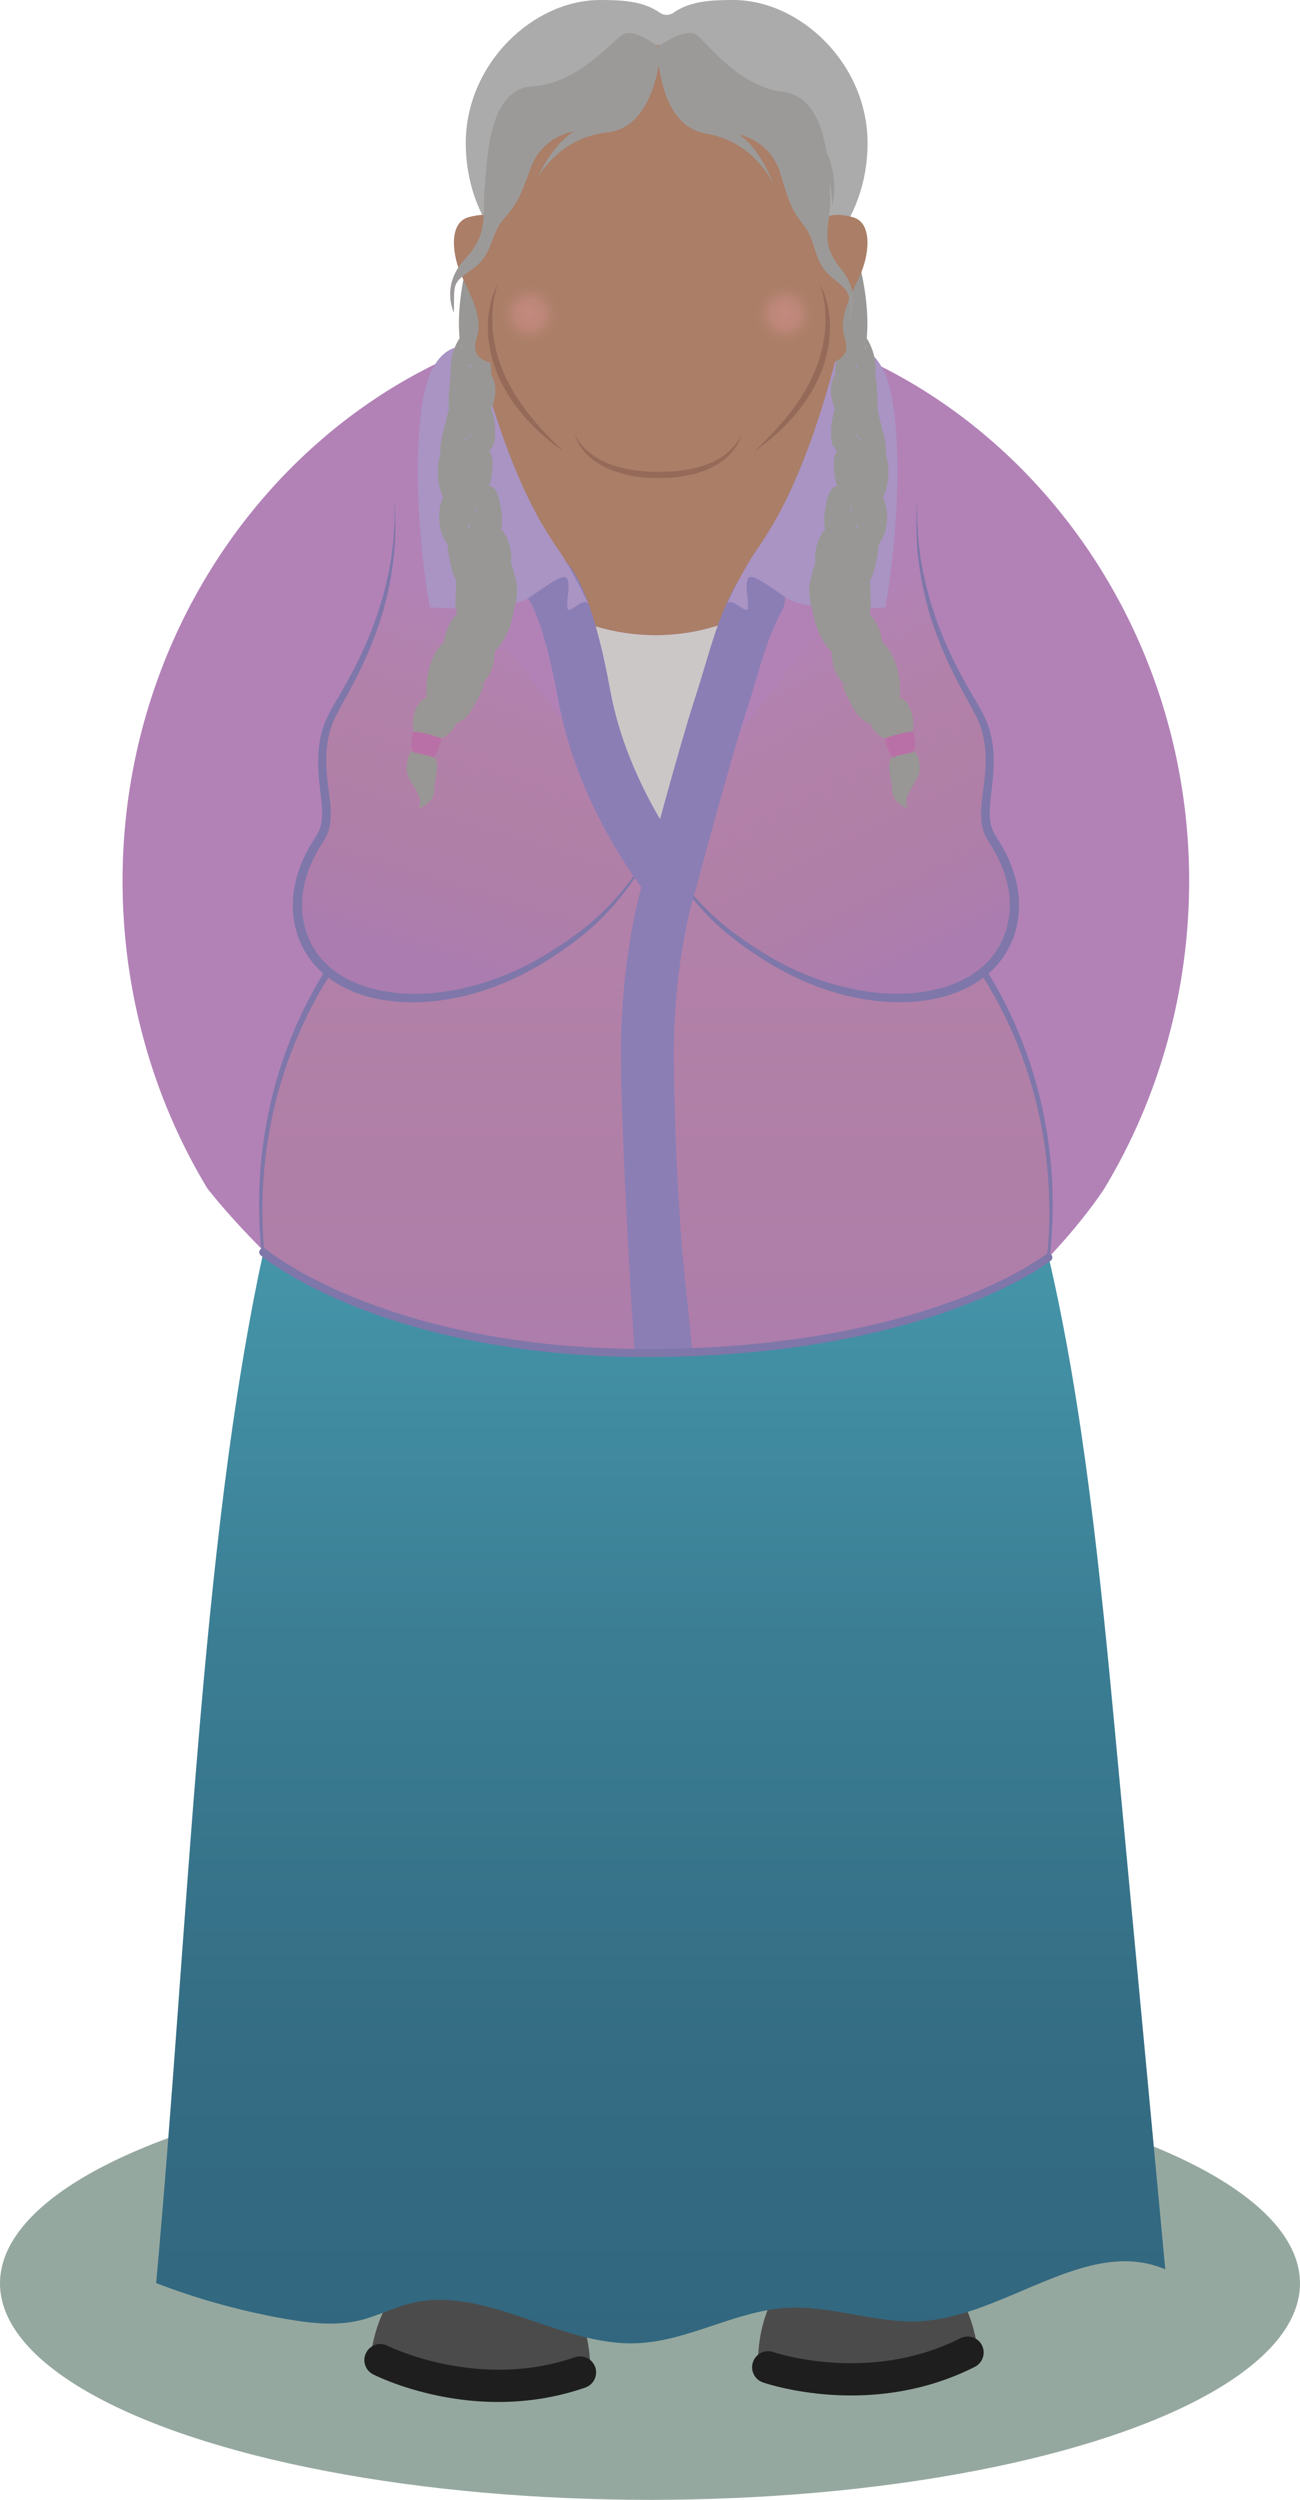 <?xml version="1.0" encoding="UTF-8"?><svg id="Layer_2" xmlns="http://www.w3.org/2000/svg" xmlns:xlink="http://www.w3.org/1999/xlink" viewBox="0 0 308.48 592.98"><defs><linearGradient id="Degradado_sin_nombre_2" x1="155.63" y1="378.47" x2="155.63" y2="152.04" gradientUnits="userSpaceOnUse"><stop offset=".15" stop-color="#ab7cb0"/><stop offset="1" stop-color="#b68080" stop-opacity="0"/></linearGradient><linearGradient id="Degradado_sin_nombre_5" x1="103.56" y1="228.33" x2="128.45" y2="146.81" gradientUnits="userSpaceOnUse"><stop offset="0" stop-color="#ab7cb0"/><stop offset="1" stop-color="#b68080" stop-opacity="0"/></linearGradient><linearGradient id="Degradado_sin_nombre_5-2" x1="220.48" y1="227.1" x2="182.4" y2="150.85" xlink:href="#Degradado_sin_nombre_5"/><linearGradient id="Degradado_sin_nombre_72" x1="156.79" y1="555.86" x2="156.79" y2="297.36" gradientUnits="userSpaceOnUse"><stop offset="0" stop-color="#32677f"/><stop offset=".28" stop-color="#346d84"/><stop offset=".65" stop-color="#3b7e94"/><stop offset="1" stop-color="#4595a9"/></linearGradient><radialGradient id="Degradado_sin_nombre_23" cx="120.1" cy="264.8" fx="120.1" fy="264.8" r="7.56" gradientTransform="translate(63.77 -195.58) scale(1.02)" gradientUnits="userSpaceOnUse"><stop offset="0" stop-color="#c58a80" stop-opacity=".95"/><stop offset=".46" stop-color="#c58a80" stop-opacity=".65"/><stop offset=".5" stop-color="#c58a80" stop-opacity=".57"/><stop offset=".61" stop-color="#c58a80" stop-opacity=".37"/><stop offset=".71" stop-color="#c58a80" stop-opacity=".21"/><stop offset=".82" stop-color="#c58a80" stop-opacity=".09"/><stop offset=".91" stop-color="#c58a80" stop-opacity=".02"/><stop offset="1" stop-color="#c58a80" stop-opacity="0"/></radialGradient><radialGradient id="Degradado_sin_nombre_23-2" cx="60.72" fx="60.72" r="7.56" xlink:href="#Degradado_sin_nombre_23"/></defs><g id="Capa_1"><ellipse cx="154.24" cy="541.64" rx="154.24" ry="51.35" style="fill:#95a89f; stroke-width:0px;"/><path d="M87.76,560.94s18.35,10.01,52.26,3.22c0,0,2.55-28.03-24.4-29.7-26.96-1.66-27.85,26.48-27.85,26.48Z" style="fill:#4c4b4b; stroke-width:0px;"/><path d="M118.25,569.77c-16.64,0-29.01-6.19-29.72-6.55-1.87-.95-2.61-3.24-1.66-5.11.95-1.88,3.22-2.62,5.1-1.67.21.11,21.52,10.67,44.44,2.72,1.98-.68,4.14.37,4.83,2.35.69,1.99-.37,4.15-2.35,4.84-7.23,2.51-14.26,3.42-20.65,3.42Z" style="fill:#1e1e1e; stroke-width:0px;"/><path d="M179.94,562.97s19.52,7.45,52.22-3.85c0,0-1.23-28.12-28.17-26.14-26.94,1.99-24.05,29.99-24.05,29.99Z" style="fill:#4c4b4b; stroke-width:0px;"/><path d="M211.34,567.6c-16.49,2.24-29.58-2.22-30.33-2.48-1.98-.69-3.02-2.86-2.33-4.84.69-1.99,2.84-3.03,4.83-2.34.22.08,22.76,7.68,44.4-3.3,1.87-.94,4.15-.19,5.1,1.68.95,1.88.19,4.17-1.68,5.11-6.83,3.46-13.67,5.31-20.01,6.17Z" style="fill:#1e1e1e; stroke-width:0px;"/><path d="M158.61,16.48c1.79-.31,3.67.14,5.33.9,1.68.77,3.17,1.86,4.59,2.96,1.44,1.09,2.8,2.2,4.31,3.07,1.5.89,3.1,1.66,4.72,2.42,1.61.78,3.25,1.55,4.83,2.48,1.57.94,3.1,2.04,4.35,3.43,2.55,2.74,3.83,6.56,3.47,10.16-.27-3.59-1.81-6.97-4.29-9.35-1.24-1.19-2.67-2.19-4.22-3.02-1.53-.85-3.14-1.6-4.77-2.36-1.62-.78-3.26-1.58-4.81-2.56-1.56-.99-2.97-2.18-4.31-3.37-1.35-1.17-2.68-2.33-4.2-3.21-1.5-.89-3.19-1.52-5-1.54Z" style="fill:#848383; stroke-width:0px;"/><path d="M186.76,15.19c2.24,1.26,4.25,2.96,5.96,4.92,1.72,1.95,3.14,4.18,4.24,6.55,1.08,2.38,1.85,4.9,2.21,7.49.37,2.58.36,5.21-.15,7.74-.11-2.57-.42-5.08-.98-7.53-.57-2.44-1.37-4.82-2.42-7.08-1.03-2.27-2.32-4.42-3.79-6.45-1.49-2.02-3.19-3.89-5.07-5.64Z" style="fill:#9c9a99; stroke-width:0px;"/><path d="M116.02,24.14c-.66,1.45-1.07,2.91-1.21,4.38-.14,1.49.03,2.89.38,4.39.15.75.31,1.55.42,2.33.09.79.18,1.58.18,2.38.04,1.59-.09,3.18-.47,4.73-.23-1.57-.43-3.1-.68-4.62-.26-1.52-.54-2.99-.9-4.52-.15-.77-.3-1.58-.33-2.42-.02-.83.06-1.67.26-2.47.38-1.6,1.18-3.1,2.34-4.19Z" style="fill:#9c9a99; stroke-width:0px;"/><path d="M124.28,30.79c.41-1.64,10.92-7.84,10.92-7.84,0,0,11.74-.83,12.98-3.92,1.24-3.1,8.61-6.4,8.61-6.4l12.76,8.05,13.65,10.53s5.97,8.74,7.21,10.97c1.24,2.23,4.33,14.82,4.33,14.82l3.12.39c4.96-6.09,8.01-14.34,8.01-23.44,0-18.75-15.92-33.95-31.9-33.95-5.48,0-10.25.29-14.16,3.02-.97.68-2.26.68-3.23,0-3.91-2.73-8.68-3.02-14.16-3.02-15.98,0-31.9,15.2-31.9,33.95,0,7.5,2.07,14.42,5.58,20.04,2.38-6.61,7.86-21.92,8.19-23.2Z" style="fill:#aaabaa; stroke-width:0px;"/><path d="M113.57,84.86c.58.11.99.23,1.45.34.45.12.91.21,1.44.49-.5.31-1.07.36-1.62.23-.54-.14-1.07-.49-1.27-1.06Z" style="fill:#956a59; stroke-width:0px;"/><path d="M199.15,84.86c-.2.56-.73.91-1.27,1.06-.55.13-1.12.08-1.62-.23.52-.27.99-.36,1.44-.49.46-.1.87-.23,1.45-.34Z" style="fill:#956a59; stroke-width:0px;"/><path d="M197.47,48.77c-.05-2.24-.3-4.41-.78-6.53-.49-2.11-1.19-4.16-2.13-6.1-.91-1.95-2.07-3.78-3.39-5.5-1.34-1.71-2.87-3.27-4.57-4.72,2.04.93,3.88,2.32,5.44,3.97,1.58,1.64,2.86,3.56,3.85,5.62.97,2.07,1.65,4.28,1.93,6.54.29,2.25.21,4.56-.35,6.73Z" style="fill:#9c9a99; stroke-width:0px;"/><path d="M123.75,34.88c-1.1,2.05-.8,4.09-1.06,6.41-.13,1.17-.49,2.32-.98,3.36-.49,1.05-1.09,2.01-1.83,2.9.18-1.15.48-2.23.75-3.29.27-1.07.47-2.09.6-3.15.13-1.06.22-2.21.55-3.36.32-1.13.95-2.28,1.97-2.88Z" style="fill:#9c9a99; stroke-width:0px;"/><path d="M154.27,341.55c-59.65,0-105.11-59.71-105.11-59.71-13.11-21.73-20.08-47.03-20.08-72.86,0-73.96,57.13-134.82,126.55-134.82s126.55,60.86,126.55,134.82c0,25.89-7,51.24-20.16,73.01,0,0-37.82,59.56-107.75,59.56Z" style="fill:#b282b7; stroke-width:0px;"/><path d="M155.59,320.94c-64.38,0-93.17-23.58-93.17-23.58-.38-3.65-.56-7.33-.56-11,0-55.15,42.33-100.53,93.78-100.53s93.78,45.38,93.78,100.53c0,3.87-.21,7.74-.63,11.59,0,0-30.55,22.99-93.19,22.99Z" style="fill:url(#Degradado_sin_nombre_2); stroke-width:0px;"/><path d="M248.46,297.62h.02c.32-3.29.51-6.6.53-9.9-.03-3.4-.13-6.81-.45-10.19-.61-6.77-1.87-13.48-3.76-20.01-3.77-13.05-10.18-25.31-18.71-35.82-8.55-10.47-19.12-19.36-31.21-25.39-12.05-6.07-25.48-9.35-38.95-9.37-13.48-.11-26.93,3.12-39.01,9.11-12.12,5.96-22.78,14.75-31.37,25.19-8.59,10.47-15.06,22.69-18.93,35.71-3.51,11.86-4.9,24.36-4.14,36.75h185.98v3.92Z" style="fill:none; stroke-width:0px;"/><path d="M248.79,297.62h-.31c0,.1-.01.2-.02.29l.33-.29Z" style="fill:#7f77a9; stroke-width:0px;"/><path d="M248.46,297.92c0-.1.01-.2.02-.29h-.02v.29Z" style="fill:#7f77a9; stroke-width:0px;"/><path d="M249.48,277.45c-.52-6.84-1.71-13.63-3.54-20.25-3.65-13.25-9.97-25.77-18.52-36.57-4.27-5.4-9.08-10.38-14.4-14.77-5.3-4.4-11.08-8.24-17.24-11.35-12.28-6.27-26.03-9.71-39.85-9.78-13.82-.04-27.59,3.33-39.91,9.52-12.35,6.16-23.22,15.15-31.79,25.92-8.6,10.75-15,23.23-18.74,36.45-3.73,13.22-4.89,27.15-3.39,40.77l.03.3h.29s.04,0,.04,0v-.62l-.04-.03h.04v-3.34h.02c-.77-12.38.62-24.88,4.14-36.75,3.87-13.02,10.34-25.25,18.93-35.71,8.59-10.44,19.25-19.24,31.37-25.19,12.08-5.99,25.53-9.22,39.01-9.11,13.47.02,26.9,3.29,38.95,9.37,12.09,6.03,22.66,14.92,31.21,25.39,8.53,10.51,14.94,22.77,18.71,35.82,1.9,6.52,3.16,13.23,3.76,20.01.32,3.39.42,6.79.45,10.19-.02,3.3-.2,6.61-.53,9.9h.31l-.33.29v.36h.33s.3,0,.3,0l.03-.3c.39-3.4.62-6.83.68-10.26.02-3.43-.04-6.86-.32-10.28Z" style="fill:#7f77a9; stroke-width:0px;"/><polygon points="62.42 297.04 62.46 297.07 62.46 297.04 62.42 297.04" style="fill:#7f77a9; stroke-width:0px;"/><path d="M62.72,297.04h-.26s0,.03,0,.03l.29.26c0-.1-.01-.2-.02-.29Z" style="fill:#7f77a9; stroke-width:0px;"/><path d="M62.48,293.7h-.02v3.34h.26c-.1-1.11-.17-2.22-.24-3.34Z" style="fill:#7f77a9; stroke-width:0px;"/><path d="M200.64,87.3c0-24.22-19.6-43.85-43.77-43.85s-43.77,19.63-43.77,43.85c0,3.11.33,6.15.94,9.08-1.82,4.39-2.82,9.15-2.82,14.11,0,4.08.68,8.02,1.93,11.73,5.54,16.47,22.42,28.45,42.4,28.45s36.86-11.98,42.4-28.45c1.25-3.71,1.93-7.65,1.93-11.73,0-3.37-.46-6.64-1.32-9.76,1.36-4.23,2.1-8.74,2.1-13.43Z" style="fill:#aa7e67; stroke-width:0px;"/><path d="M197.94,122.23c-5.54,16.47-22.42,28.45-42.4,28.45s-36.86-11.98-42.4-28.45l17.29,19.03,17.09,50.74,11.17,10.91,17.63-52.23,21.6-28.45Z" style="fill:#ccc7c7; stroke-width:0px;"/><path d="M93.63,119.11c1.46,26.02-11.96,44.72-14.88,50.67-2.92,5.95-2.58,11.89-1.63,18.79.95,6.89-.17,8.75-1.75,11.19-5.71,8.85-6.27,18.09-2.07,25.38,8.25,14.32,34.12,15.93,56.69,1.79,7.95-4.98,17.55-11.88,25.65-27.39" style="fill:#b282b7; stroke-width:0px;"/><path d="M93.63,119.11c.24,4.41.23,8.85-.32,13.24-.55,4.39-1.45,8.74-2.71,13-1.28,4.25-2.94,8.37-4.83,12.38-.95,2-1.96,3.98-3.02,5.92-1.05,1.95-2.17,3.86-3.18,5.79-1.01,1.91-1.69,3.96-2.08,6.08-.37,2.12-.47,4.28-.37,6.46.09,2.17.36,4.35.66,6.53.29,2.21.53,4.47.2,6.79-.18,1.15-.56,2.32-1.13,3.34-.28.51-.58.99-.88,1.46l-.84,1.39c-1.08,1.87-1.98,3.85-2.64,5.89-1.33,4.08-1.62,8.52-.5,12.64,1.08,4.12,3.52,7.86,6.95,10.42,3.4,2.6,7.53,4.18,11.78,4.98,4.26.78,8.65.85,12.98.36,4.33-.49,8.6-1.49,12.73-2.91,2.06-.72,4.1-1.51,6.08-2.45,1-.44,1.97-.96,2.95-1.44.96-.53,1.94-1.02,2.87-1.59,3.78-2.22,7.45-4.67,10.84-7.45,6.83-5.53,12.26-12.67,16.48-20.41-3.93,7.9-9.27,15.18-16.01,20.96-3.38,2.87-7.04,5.39-10.83,7.7-.94.59-1.92,1.11-2.89,1.66-.99.5-1.96,1.05-2.97,1.51-2,.98-4.06,1.81-6.14,2.58-4.18,1.51-8.53,2.6-12.96,3.11-4.43.52-8.94.48-13.36-.31-4.4-.81-8.75-2.42-12.39-5.18-1.82-1.37-3.42-3.04-4.7-4.95-1.27-1.91-2.22-4.01-2.82-6.22-1.19-4.43-.84-9.17.58-13.45.7-2.15,1.66-4.21,2.79-6.15l.88-1.44c.3-.46.58-.91.84-1.37.51-.91.83-1.87.99-2.9.31-2.06.1-4.25-.17-6.41-.29-2.2-.55-4.41-.63-6.65-.09-2.24.01-4.51.44-6.74.44-2.22,1.2-4.39,2.29-6.37,1.07-1.97,2.21-3.84,3.28-5.77,1.08-1.92,2.11-3.86,3.08-5.83,1.94-3.94,3.63-8.01,4.98-12.19,1.35-4.18,2.35-8.48,3.01-12.83l.4-3.28c.13-1.09.14-2.2.22-3.3l.1-1.65c.02-.55,0-1.1,0-1.65l-.02-3.31Z" style="fill:#7f6eab; stroke-width:0px;"/><path d="M217.64,119.11c-1.46,26.02,11.96,44.72,14.88,50.67,2.92,5.95,2.58,11.89,1.63,18.79-.95,6.89.17,8.75,1.75,11.19,5.71,8.85,6.27,18.09,2.07,25.38-8.25,14.32-34.12,15.93-56.69,1.79-7.95-4.98-17.55-11.88-25.65-27.39" style="fill:#b282b7; stroke-width:0px;"/><path d="M217.64,119.11l-.02,3.31c0,.55-.02,1.1,0,1.65l.1,1.65c.08,1.1.09,2.2.22,3.3l.4,3.28c.66,4.35,1.66,8.65,3.01,12.83,1.35,4.18,3.05,8.25,4.98,12.19.97,1.97,2.01,3.91,3.08,5.83,1.07,1.92,2.21,3.8,3.28,5.77,1.08,1.98,1.84,4.15,2.29,6.37.43,2.23.53,4.5.44,6.74-.08,2.24-.34,4.46-.63,6.65-.27,2.15-.48,4.34-.17,6.41.17,1.03.48,1.99.99,2.9.25.46.54.91.84,1.37l.88,1.44c1.13,1.94,2.09,4,2.79,6.15,1.42,4.29,1.77,9.02.58,13.45-.59,2.21-1.55,4.32-2.82,6.22-1.27,1.91-2.88,3.58-4.7,4.95-3.64,2.76-7.99,4.37-12.39,5.18-4.42.78-8.94.83-13.36.31-4.43-.51-8.78-1.59-12.96-3.11-2.09-.77-4.15-1.6-6.14-2.58-1.01-.46-1.98-1-2.97-1.51-.96-.55-1.95-1.07-2.89-1.66-3.78-2.3-7.44-4.82-10.83-7.7-6.75-5.78-12.09-13.07-16.01-20.96,4.22,7.74,9.65,14.87,16.48,20.41,3.39,2.78,7.05,5.23,10.84,7.45.93.57,1.91,1.06,2.87,1.59.98.48,1.95,1,2.95,1.44,1.98.93,4.02,1.72,6.08,2.45,4.13,1.41,8.4,2.42,12.73,2.91,4.32.49,8.72.42,12.98-.36,4.24-.8,8.38-2.37,11.78-4.98,3.42-2.57,5.87-6.3,6.95-10.42,1.12-4.12.83-8.55-.5-12.64-.66-2.05-1.56-4.02-2.64-5.89l-.84-1.39c-.3-.47-.6-.95-.88-1.46-.57-1.02-.95-2.19-1.13-3.34-.33-2.32-.08-4.58.2-6.79.3-2.18.57-4.35.66-6.53.1-2.17,0-4.34-.37-6.46-.39-2.11-1.07-4.16-2.08-6.08-1.01-1.93-2.13-3.84-3.18-5.79-1.06-1.95-2.07-3.92-3.02-5.92-1.89-4.01-3.55-8.14-4.84-12.38-1.26-4.25-2.16-8.61-2.71-13-.55-4.4-.56-8.84-.32-13.24Z" style="fill:#7f6eab; stroke-width:0px;"/><path d="M93.63,119.11c1.46,26.02-11.96,44.72-14.88,50.67-2.92,5.95-2.58,11.89-1.63,18.79.95,6.89-.17,8.75-1.75,11.19-5.71,8.85-6.27,18.09-2.07,25.38,8.25,14.32,34.12,15.93,56.69,1.79,7.95-4.98,17.55-11.88,25.65-27.39" style="fill:url(#Degradado_sin_nombre_5); stroke-width:0px;"/><path d="M93.63,119.11c.28,4.4.3,8.85-.22,13.26-.52,4.4-1.4,8.77-2.63,13.04-1.27,4.26-2.92,8.4-4.8,12.43-.95,2.01-1.95,3.99-3,5.94-1.04,1.95-2.16,3.88-3.15,5.8-.99,1.9-1.65,3.92-2.03,6-.36,2.09-.45,4.23-.35,6.39.1,2.15.37,4.32.67,6.49.3,2.23.55,4.5.22,6.9-.18,1.19-.57,2.42-1.16,3.47-.29.53-.6,1.02-.9,1.48l-.83,1.38c-1.07,1.85-1.96,3.8-2.61,5.82-1.31,4.03-1.6,8.39-.5,12.42,1.06,4.05,3.46,7.7,6.82,10.22,3.34,2.56,7.42,4.1,11.62,4.91,4.21.78,8.57.87,12.87.4,4.3-.47,8.55-1.45,12.67-2.85,2.05-.71,4.09-1.49,6.07-2.41,1-.43,1.96-.95,2.94-1.42.95-.53,1.93-1.01,2.87-1.58,3.78-2.2,7.45-4.63,10.84-7.39,6.85-5.47,12.3-12.57,16.6-20.27-3.85,7.93-9.17,15.25-15.9,21.1-3.38,2.9-7.04,5.43-10.82,7.76-.94.6-1.93,1.12-2.89,1.68-.99.51-1.96,1.06-2.98,1.52-2,.99-4.07,1.84-6.16,2.62-2.09.78-4.24,1.41-6.41,1.97-2.17.54-4.39.92-6.61,1.2-4.45.54-9,.51-13.47-.27-4.45-.8-8.85-2.45-12.55-5.25-1.85-1.39-3.48-3.1-4.78-5.04-1.29-1.94-2.26-4.08-2.86-6.33-1.21-4.51-.86-9.33.58-13.67.71-2.18,1.68-4.26,2.82-6.23l.89-1.45c.3-.46.58-.9.82-1.35.49-.88.79-1.78.96-2.77.3-1.99.11-4.16-.15-6.3-.28-2.2-.54-4.43-.61-6.69-.08-2.26.03-4.55.46-6.81.46-2.25,1.24-4.45,2.34-6.44,1.08-1.98,2.23-3.84,3.31-5.76,1.08-1.91,2.12-3.84,3.1-5.8,1.95-3.93,3.65-7.98,5.02-12.14,1.38-4.17,2.4-8.45,3.09-12.79l.42-3.27c.14-1.09.16-2.19.24-3.29l.12-1.65c.02-.55,0-1.1.02-1.65v-3.31Z" style="fill:#7f77a9; stroke-width:0px;"/><path d="M217.64,119.11c-1.46,26.02,11.96,44.72,14.88,50.67,2.92,5.95,2.58,11.89,1.63,18.79-.95,6.89.17,8.75,1.75,11.19,5.71,8.85,6.27,18.09,2.07,25.38-8.25,14.32-34.12,15.93-56.69,1.79-7.95-4.98-17.55-11.88-25.65-27.39" style="fill:url(#Degradado_sin_nombre_5-2); stroke-width:0px;"/><path d="M217.64,119.11v3.31c.02.55,0,1.1.03,1.65l.12,1.65c.09,1.1.11,2.2.24,3.29l.42,3.27c.68,4.35,1.71,8.63,3.09,12.79,1.37,4.17,3.07,8.22,5.02,12.14.98,1.96,2.02,3.89,3.1,5.8,1.08,1.92,2.22,3.78,3.31,5.76,1.1,1.99,1.88,4.2,2.34,6.44.44,2.26.55,4.55.46,6.81-.07,2.26-.33,4.48-.61,6.69-.26,2.14-.46,4.31-.15,6.3.16.99.47,1.89.96,2.77.24.44.52.89.82,1.35l.89,1.45c1.14,1.97,2.11,4.05,2.82,6.23,1.44,4.34,1.79,9.16.58,13.67-.6,2.25-1.57,4.39-2.86,6.33-1.3,1.94-2.93,3.64-4.78,5.04-3.7,2.8-8.1,4.45-12.55,5.25-4.47.78-9.02.81-13.47.27-2.23-.28-4.44-.66-6.61-1.2-2.17-.56-4.32-1.19-6.41-1.97-2.09-.78-4.16-1.63-6.16-2.62-1.01-.47-1.99-1.01-2.98-1.52-.96-.56-1.95-1.08-2.89-1.68-3.78-2.32-7.44-4.86-10.82-7.76-6.73-5.85-12.04-13.17-15.9-21.1,4.3,7.7,9.74,14.8,16.6,20.27,3.39,2.75,7.06,5.19,10.84,7.39.93.57,1.91,1.05,2.87,1.58.98.48,1.94.99,2.94,1.42,1.98.92,4.01,1.7,6.07,2.41,4.12,1.39,8.37,2.37,12.67,2.85,4.3.47,8.66.38,12.87-.4,4.19-.8,8.28-2.35,11.62-4.91,3.36-2.52,5.75-6.18,6.82-10.22,1.1-4.04.81-8.4-.5-12.42-.65-2.02-1.54-3.97-2.61-5.82l-.83-1.38c-.3-.47-.61-.96-.9-1.48-.59-1.05-.98-2.28-1.16-3.47-.33-2.4-.07-4.67.22-6.9.3-2.17.58-4.34.67-6.49.11-2.15.01-4.3-.35-6.39-.38-2.09-1.04-4.11-2.03-6-.99-1.91-2.11-3.84-3.15-5.8-1.05-1.95-2.06-3.93-3-5.94-1.88-4.03-3.53-8.17-4.8-12.43-1.24-4.27-2.11-8.64-2.63-13.04-.53-4.41-.5-8.85-.22-13.26Z" style="fill:#7f77a9; stroke-width:0px;"/><path d="M159.1,215.45c-.54,0-1.08-.07-1.63-.22-3.35-.9-5.33-4.35-4.44-7.7.33-1.25,8.22-30.69,11.83-41.76.99-3.04,1.79-5.71,2.56-8.29,1.96-6.53,3.65-12.18,7.05-18.51,1.64-3.06,5.45-4.21,8.5-2.56,3.05,1.64,4.2,5.46,2.56,8.51-2.8,5.22-4.18,9.81-6.08,16.18-.76,2.53-1.62,5.39-2.66,8.58-3.51,10.75-11.56,40.81-11.64,41.11-.75,2.81-3.29,4.66-6.06,4.66Z" style="fill:#8b7eb5; stroke-width:0px;"/><path d="M147.35,251.29c.19,22.71,2.96,65.95,3.26,69.65h13.72c0-.15-2.43-23.96-2.44-24.11-.02-.21-1.77-21.01-1.98-45.65-.2-23.67,5.08-39.88,5.13-40.03.69-2.06.27-4.33-1.11-6-.15-.18-14.94-18.4-19.11-41.32-3.49-19.15-7.87-30.08-13.02-32.48-3.14-1.46-6.88-.09-8.34,3.06-1.26,2.72-.41,5.88,1.87,7.64.65.86,3.82,5.84,7.14,24.04,3.82,20.98,15.01,37.97,19.7,44.36-1.69,6.3-4.98,21.13-4.82,40.84Z" style="fill:#8b7eb5; stroke-width:0px;"/><path d="M113.09,82.69s-10.39-4.8-12.99,13.69c-2.97,21.08,1.87,47.7,1.87,47.7,0,0,18.24,1.25,23.4-2.2,5.16-3.45,8.6-6.2,9.29-4.48.69,1.72-.34,5.18,0,6.9.34,1.72,4.04-3.32,5.08-.74,0,0-2.46-5.49-6.06-11.38-2.39-3.91-11.74-14.48-20.58-49.5Z" style="fill:#a994c4; stroke-width:0px;"/><path d="M198.99,82.69s10.39-4.8,12.99,13.69c2.97,21.08-1.87,47.7-1.87,47.7,0,0-18.24,1.25-23.4-2.2-5.16-3.45-8.6-6.2-9.29-4.48-.69,1.72.34,5.18,0,6.9-.34,1.72-4.04-3.32-5.08-.74,0,0,2.46-5.49,6.06-11.38,2.39-3.91,11.74-14.48,20.58-49.5Z" style="fill:#a994c4; stroke-width:0px;"/><path d="M122.71,139.78c-.02-1.81-.91-4.46-1.39-6.2-.04.11-.11.21-.15.32.05-.32.13-.64.15-.97.14-2.53-.72-5.46-2.35-7.4-.02.08-.07.17-.09.26.2-1.05.31-2.12.24-3.19-.09-1.41-.86-7.84-3.13-7.2,0,0,0,0,0,0,.21-.54.37-.98.4-1.13.4-1.97.96-5.68-.28-7.34.58-.71,1.02-1.27,1.07-1.41.65-1.99.27-6.36-.53-8.32-.06.02-.12.07-.18.09,1.15-2.63,1.65-5.71.17-8.3,0,0-.02.02-.03.02,0-.61-.04-1.23-.12-1.84-.18-1.51-.36-3.01-.54-4.52,1.59-2.68,2.54-5.75,2.58-8.87.07-5.49-2.58-10.95-6.93-14.3-1.77,6.13-3.2,13.89-2.55,20.73-1.52,2.41-2.3,5.38-2.11,8.31,0,.11.04.27.06.41,0,0-.01-.02-.02-.02-.29,2.48-.74,5.62-.42,8.53-.06-.11-.12-.23-.17-.33-.33,2.56-1.28,5-1.72,7.54-.21,1.23-.28,2.53-.12,3.78-.08-.06-.15-.12-.24-.18-.7,3.2-.58,6.7.85,9.64-1.39,3.24-1.26,7.1.37,10.22.22.41.52.77.78,1.15-.05-.02-.1-.06-.14-.08.33,2.67.76,6.27,2.36,9.06-.12-.08-.23-.18-.35-.26.12.08-.19,5.16-.12,5.75.09.77.25,1.54.43,2.3-.06-.12-.14-.22-.2-.34-1.72,1.85-2.78,4.48-2.98,7.11-.07-.22-.08-.39.02-.48-3.13,2.67-4.61,8.45-4.09,13.25-.49-.03-1.08.3-1.75,1.18-1.9,2.5-1.87,6.67-.66,9.42.67-.27,1.27-.69,1.82-1.16,1.61.6,3.47.5,4.98-.34.96-.54,2.3-1.93,2.51-3.01,1.42-.48,2.63-1.43,3.49-2.79,1.17-1.84,3.08-5.41,3.55-7.54-.17.78-.8,1.31-1.67,1.73,1.25-1.09,2.33-2.44,3.03-3.94.84-1.8.82-4.51.82-4.51,0,0-.04.02-.05.02,2.58-2.46,4.32-6.71,4.62-10.17t0,0c.58-1.47.79-3.32.78-4.72ZM112.76,121.44c-.03-.39-.08-.79-.16-1.2.14.17.28.34.42.51-.09.23-.17.46-.26.69ZM110.15,114s0,.02,0,.03c-.07-.1-.15-.2-.22-.3.12-.02.24-.05.36-.08-.04.12-.11.25-.14.36ZM111.62,124.62c-.1.28-.18.49-.25.68-.15-.19-.31-.37-.46-.56.25.03.48-.02.71-.12ZM114.42,128.66c-.7-.73-1.42-1.42-1.82-1.88.62.61,1.24,1.23,1.82,1.88ZM117.39,138.39h0s0,0,0,0h0ZM116.16,130.76c-.04.06-.08.13-.12.19-.05-.23-.18-.5-.37-.79.16.2.34.39.5.6ZM111.84,86.61c-.14.18-.23.37-.34.56-.14-.22-.27-.45-.41-.67.24.1.48.14.75.11ZM109.49,83.15c-.15-.49-.24-.99-.28-1.49.07.51.19,1,.28,1.49ZM111.47,102.94s0,0,0,0c.07.07.17.1.29.09-.42.56-.85,1.07-1.3,1.41.01.03.02.05.03.08-.07-.15-.14-.29-.21-.44.59.11.97-.37,1.18-1.15ZM114.57,133.75c-.02.16-.07.33-.06.48-.08-.05-.16-.12-.24-.17,0,0,0,0,0,0,.1-.09.21-.19.32-.31ZM112.66,151.68c-.04.06-.09.11-.14.17-.03-.05-.05-.09-.08-.13.07-.01.14-.02.21-.04ZM109.12,159s-.06.04-.08.06c-.04.04-.1.06-.14.09-.02-.05-.04-.11-.07-.16.1,0,.19.02.29.01ZM103.01,171.25s.01-.08.02-.12c.04.06.09.12.14.17-.08.05-.16.1-.24.16.02-.07.06-.14.08-.21ZM108.89,164.6s.06-.07.09-.11c0,.03,0,.06,0,.09-.03,0-.06.02-.08.03ZM112.12,157.07c.08-.15.17-.3.24-.47.02.02.02.06.05.08.07.05.14.07.22.11-.17.09-.34.18-.51.27ZM117.59,148.16s-.04-.05-.05-.08c.15-.05.3-.1.44-.15-.13.09-.26.15-.39.23Z" style="fill:#989795; stroke-width:0px;"/><path d="M102.39,178.29s-1.44-2.24-4.44-.5c0,0-1.72,1.83-1.43,4.96.3,3.13,4.51,5.97,2.73,9,0,0,3.61-.85,3.76-4.22.14-3.36,1.53-6.04.06-8.03-1.47-2-.67-1.2-.67-1.2Z" style="fill:#989795; stroke-width:0px;"/><path d="M97.98,173.54s-.8,3.81-.04,4.71c.76.9-.65-.34-.34,0s4.76.93,5.13,1.42c.37.48,2.08-3.67,1.93-4.55,0,0-3.77-1.47-6.68-1.57Z" style="fill:#b970a6; stroke-width:0px;"/><path d="M214.06,175.03c.55.47,1.15.88,1.82,1.16,1.21-2.75,1.23-6.92-.66-9.42-.67-.88-1.25-1.21-1.75-1.18.52-4.81-.97-10.58-4.09-13.25.1.09.09.26.02.48-.19-2.63-1.26-5.25-2.98-7.1-.06.12-.14.22-.2.34.17-.76.34-1.53.43-2.3.07-.6-.25-5.67-.12-5.75-.12.08-.23.18-.35.26,1.6-2.79,2.02-6.39,2.36-9.06-.05.02-.1.06-.14.08.26-.38.57-.74.78-1.15,1.63-3.13,1.76-6.98.37-10.22,1.43-2.94,1.55-6.44.85-9.64-.08.06-.15.12-.24.18.16-1.24.1-2.54-.12-3.78-.44-2.54-1.39-4.98-1.72-7.54-.05.1-.12.22-.17.33.32-2.91-.13-6.05-.42-8.53,0,0-.01.02-.02.02.02-.14.05-.3.06-.41.19-2.93-.59-5.9-2.1-8.31.64-6.83-.78-14.59-2.55-20.73-4.35,3.35-6.99,8.81-6.93,14.3.04,3.12.99,6.19,2.58,8.87-.18,1.51-.36,3.01-.54,4.52-.07.61-.12,1.22-.12,1.84,0,0-.02-.02-.03-.02-1.49,2.58-.98,5.67.17,8.3-.06-.02-.12-.08-.18-.09-.8,1.96-1.18,6.34-.53,8.32.05.14.48.7,1.07,1.41-1.23,1.66-.67,5.38-.28,7.34.03.15.19.58.4,1.13,0,0,0,0,0,0-2.27-.63-3.04,5.79-3.13,7.2-.07,1.07.05,2.14.24,3.19-.03-.08-.07-.18-.09-.26-1.62,1.94-2.49,4.87-2.35,7.4.02.33.1.65.15.97-.05-.11-.11-.21-.15-.32-.48,1.74-1.37,4.39-1.39,6.2-.02,1.4.2,3.25.78,4.72h0c.3,3.46,2.05,7.71,4.62,10.17,0,0-.05-.02-.05-.02,0,0-.03,2.71.82,4.51.71,1.51,1.78,2.85,3.03,3.94-.87-.42-1.5-.95-1.67-1.73.47,2.13,2.37,5.7,3.55,7.54.86,1.35,2.07,2.31,3.49,2.79.21,1.09,1.55,2.48,2.51,3.01,1.5.84,3.36.93,4.98.34ZM211.69,171.14s.01.08.02.12c.02.07.06.14.08.21-.08-.05-.16-.11-.24-.16.05-.05.1-.11.14-.17ZM203.35,125.3c-.07-.18-.15-.4-.25-.68.23.1.47.14.71.12-.15.19-.31.37-.46.56ZM204.58,114.03s0-.02,0-.03c-.03-.11-.09-.24-.14-.36.12.03.24.06.36.08-.07.1-.15.2-.22.3ZM201.96,121.44c-.09-.23-.17-.46-.26-.69.14-.17.28-.34.42-.51-.08.41-.13.81-.16,1.2ZM202.12,126.78c-.4.45-1.12,1.14-1.82,1.88.58-.65,1.2-1.27,1.82-1.88ZM197.33,138.39h0s0,0,0,0h0ZM205.82,159.15s-.1-.05-.14-.09c-.02-.02-.06-.04-.08-.06.1,0,.19-.01.29-.01-.02.05-.04.11-.07.16ZM202.19,151.86c-.04-.06-.09-.11-.14-.17.07.02.14.03.21.04-.03.05-.05.09-.08.13ZM200.46,134.06c-.09.04-.16.12-.24.17,0-.15-.04-.32-.06-.48.11.12.22.22.32.31,0,0,0,0-.01,0ZM204.22,104.52s.02-.05.03-.07c-.45-.34-.88-.85-1.3-1.41.12,0,.22-.02.29-.09,0,0,0,0,0,0,.21.78.59,1.26,1.18,1.15-.07.14-.14.29-.21.43ZM205.23,83.15c.1-.5.21-.98.28-1.49-.04.5-.13,1-.28,1.49ZM203.63,86.5c-.13.22-.27.45-.41.67-.11-.19-.21-.38-.34-.56.26.03.51,0,.75-.11ZM199.06,130.16c-.19.29-.32.56-.37.79-.04-.06-.08-.13-.12-.19.16-.21.33-.4.5-.6ZM196.74,147.93c.15.05.29.1.44.15-.02.03-.04.05-.05.08-.13-.08-.26-.15-.39-.23ZM202.31,156.68s.03-.06.05-.08c.07.17.16.32.24.47-.17-.09-.34-.19-.51-.27.07-.04.15-.06.22-.11ZM205.74,164.49s.06.08.09.11l-.08-.03s0-.06,0-.09Z" style="fill:#989795; stroke-width:0px;"/><path d="M216.77,177.79c-3-1.74-4.44.5-4.44.5,0,0,.79-.79-.67,1.2-1.47,2-.08,4.67.06,8.03.14,3.36,3.76,4.22,3.76,4.22-1.78-3.03,2.43-5.87,2.73-9,.3-3.13-1.43-4.96-1.43-4.96Z" style="fill:#989795; stroke-width:0px;"/><path d="M216.74,173.54s.8,3.81.04,4.71c-.76.9.65-.34.34,0s-4.76.93-5.13,1.42-2.08-3.67-1.93-4.55c0,0,3.77-1.47,6.68-1.57Z" style="fill:#b970a6; stroke-width:0px;"/><path d="M202.35,51.51c-4.61-1.23-6.14,0-6.14,0,0,0,1.22-18.08-7.34-22.37-8.56-4.29-18.04-5.21-21.71-9.19-2.36-2.56-6.48-6.64-9.13-9.23h-2.49c-2.65,2.59-6.77,6.66-9.13,9.23-3.67,3.98-13.15,4.9-21.71,9.19-8.56,4.29-7.34,22.37-7.34,22.37,0,0-1.53-1.23-6.14,0-4.61,1.23-3.96,8.27-2.12,12.87,1.83,4.6,5.81,10.39,3.99,15.93s4.26,5.82,4.26,5.82l38.19,36.53v2.38l1.24-1.19,1.24,1.19v-2.38l38.19-36.53s6.08-.27,4.26-5.82c-1.82-5.55,2.16-11.34,3.99-15.93,1.83-4.6,2.49-11.64-2.12-12.87Z" style="fill:#aa7e67; stroke-width:0px;"/><path d="M62.42,297.36c-14.92,68.86-17.65,159.62-25.37,244.21,9.95,3.82,20.27,6.67,30.77,8.51,5.81,1.01,11.83,1.71,17.57.33,4.05-.98,7.81-2.95,11.84-3.98,17.86-4.54,35.41,10.11,53.82,9.41,12.25-.46,23.45-7.7,35.69-8.4,10.7-.61,21.21,3.82,31.9,3.16,20.14-1.25,39.28-20.17,57.87-12.3-3.48-37.35-8.42-89.89-11.9-127.24-3.42-36.6-7.45-77.31-15.83-113.1,0,0-26.93,22.99-91.41,22.99-70.9,0-94.95-23.58-94.95-23.58Z" style="fill:url(#Degradado_sin_nombre_72); stroke-width:0px;"/><path d="M153.68,321.91c-32.19,0-55.15-6.34-68.88-11.75-15.38-6.06-22.66-12.15-22.96-12.41-.4-.34-.45-.94-.11-1.34.33-.4.93-.45,1.33-.12.29.25,29.61,24.52,93.56,23.69,63.98-.77,91.29-22.23,91.56-22.45.41-.33,1.01-.26,1.33.14.33.41.27,1.01-.14,1.34-.27.22-28.1,22.1-92.73,22.87-1,.01-1.99.02-2.97.02Z" style="fill:#7f77a9; stroke-width:0px;"/><ellipse cx="186.28" cy="75.04" rx="7.71" ry="7.73" style="fill:url(#Degradado_sin_nombre_23); stroke-width:0px;"/><ellipse cx="125.71" cy="75.04" rx="7.71" ry="7.73" style="fill:url(#Degradado_sin_nombre_23-2); stroke-width:0px;"/><path d="M118.12,67.41c-1.2,3.63-1.54,7.43-1.18,11.14.37,3.71,1.38,7.35,2.95,10.72,1.56,3.39,3.64,6.53,5.99,9.46,2.36,2.93,5.01,5.64,7.76,8.29-3.13-2.17-6.05-4.69-8.63-7.54-2.59-2.85-4.81-6.07-6.46-9.59-1.62-3.54-2.62-7.37-2.76-11.26-.16-3.87.56-7.82,2.33-11.22Z" style="fill:#956a59; stroke-width:0px;"/><path d="M194.59,67.41c1.77,3.4,2.48,7.35,2.33,11.22-.14,3.89-1.14,7.73-2.76,11.26-1.64,3.52-3.87,6.74-6.46,9.59-2.58,2.85-5.5,5.37-8.63,7.54,2.74-2.65,5.39-5.36,7.76-8.29,2.35-2.93,4.44-6.07,5.99-9.46,1.57-3.37,2.59-7.01,2.95-10.72.36-3.71.02-7.51-1.18-11.14Z" style="fill:#956a59; stroke-width:0px;"/><path d="M136.43,103.1c.8,1.78,2.12,3.23,3.6,4.41,1.49,1.18,3.2,2.03,4.97,2.68,3.56,1.28,7.39,1.74,11.21,1.73,3.81,0,7.66-.37,11.22-1.65,1.77-.64,3.49-1.48,4.96-2.68.72-.61,1.43-1.25,2.01-2.01.6-.74,1.13-1.56,1.48-2.47-.42,1.92-1.61,3.63-3.01,5.03-1.44,1.4-3.19,2.44-5.02,3.21-.91.43-1.87.69-2.82.99-.96.25-1.94.44-2.91.64-.98.12-1.97.26-2.95.33-.99.04-1.97.09-2.96.11-3.93-.01-7.95-.56-11.63-2.14-1.83-.78-3.57-1.83-5.02-3.2-1.42-1.38-2.64-3.05-3.13-4.96Z" style="fill:#956a59; stroke-width:0px;"/><path d="M199.53,63.76c-5.39-6.52-2.31-10.25-2.53-17.08s-.64-23.63-11.09-24.87c-10.45-1.24-17.71-11.15-20.46-13.4-2.57-2.1-8.52,2.09-9.31,2.67-1.69-1.29-6.25-4.45-8.58-2.77-2.88,2.08-10.71,11.54-21.22,12.16-10.51.62-10.71,17.34-11.33,24.15-.62,6.81,1.03,10.73-4.74,16.92-5.77,6.19-2.56,12.63-2.56,12.63.12-7.18-.53-6.85,4.42-10.36,4.94-3.51,4.12-8.05,7.31-11.76,3.19-3.71,3.61-4.33,6.49-12.18,2.88-7.84,10.3-8.67,10.3-8.67-5.36,3.1-8.86,11.35-8.86,11.35,0,0,4.94-9.91,16.75-11.14,8.41-.88,11.26-10.55,12.21-16.05.69,5.61,3.06,14.97,11.19,16.32,11.71,1.94,16.06,12.12,16.06,12.12,0,0-3.01-8.45-8.17-11.86,0,0,7.35,1.26,9.77,9.26,2.42,8,2.8,8.64,5.76,12.54,2.96,3.9,1.87,8.38,6.6,12.18,4.73,3.8,4.1,3.43,3.8,10.6,0,0,3.58-6.24-1.81-12.76Z" style="fill:#9c9a99; stroke-width:0px;"/></g></svg>